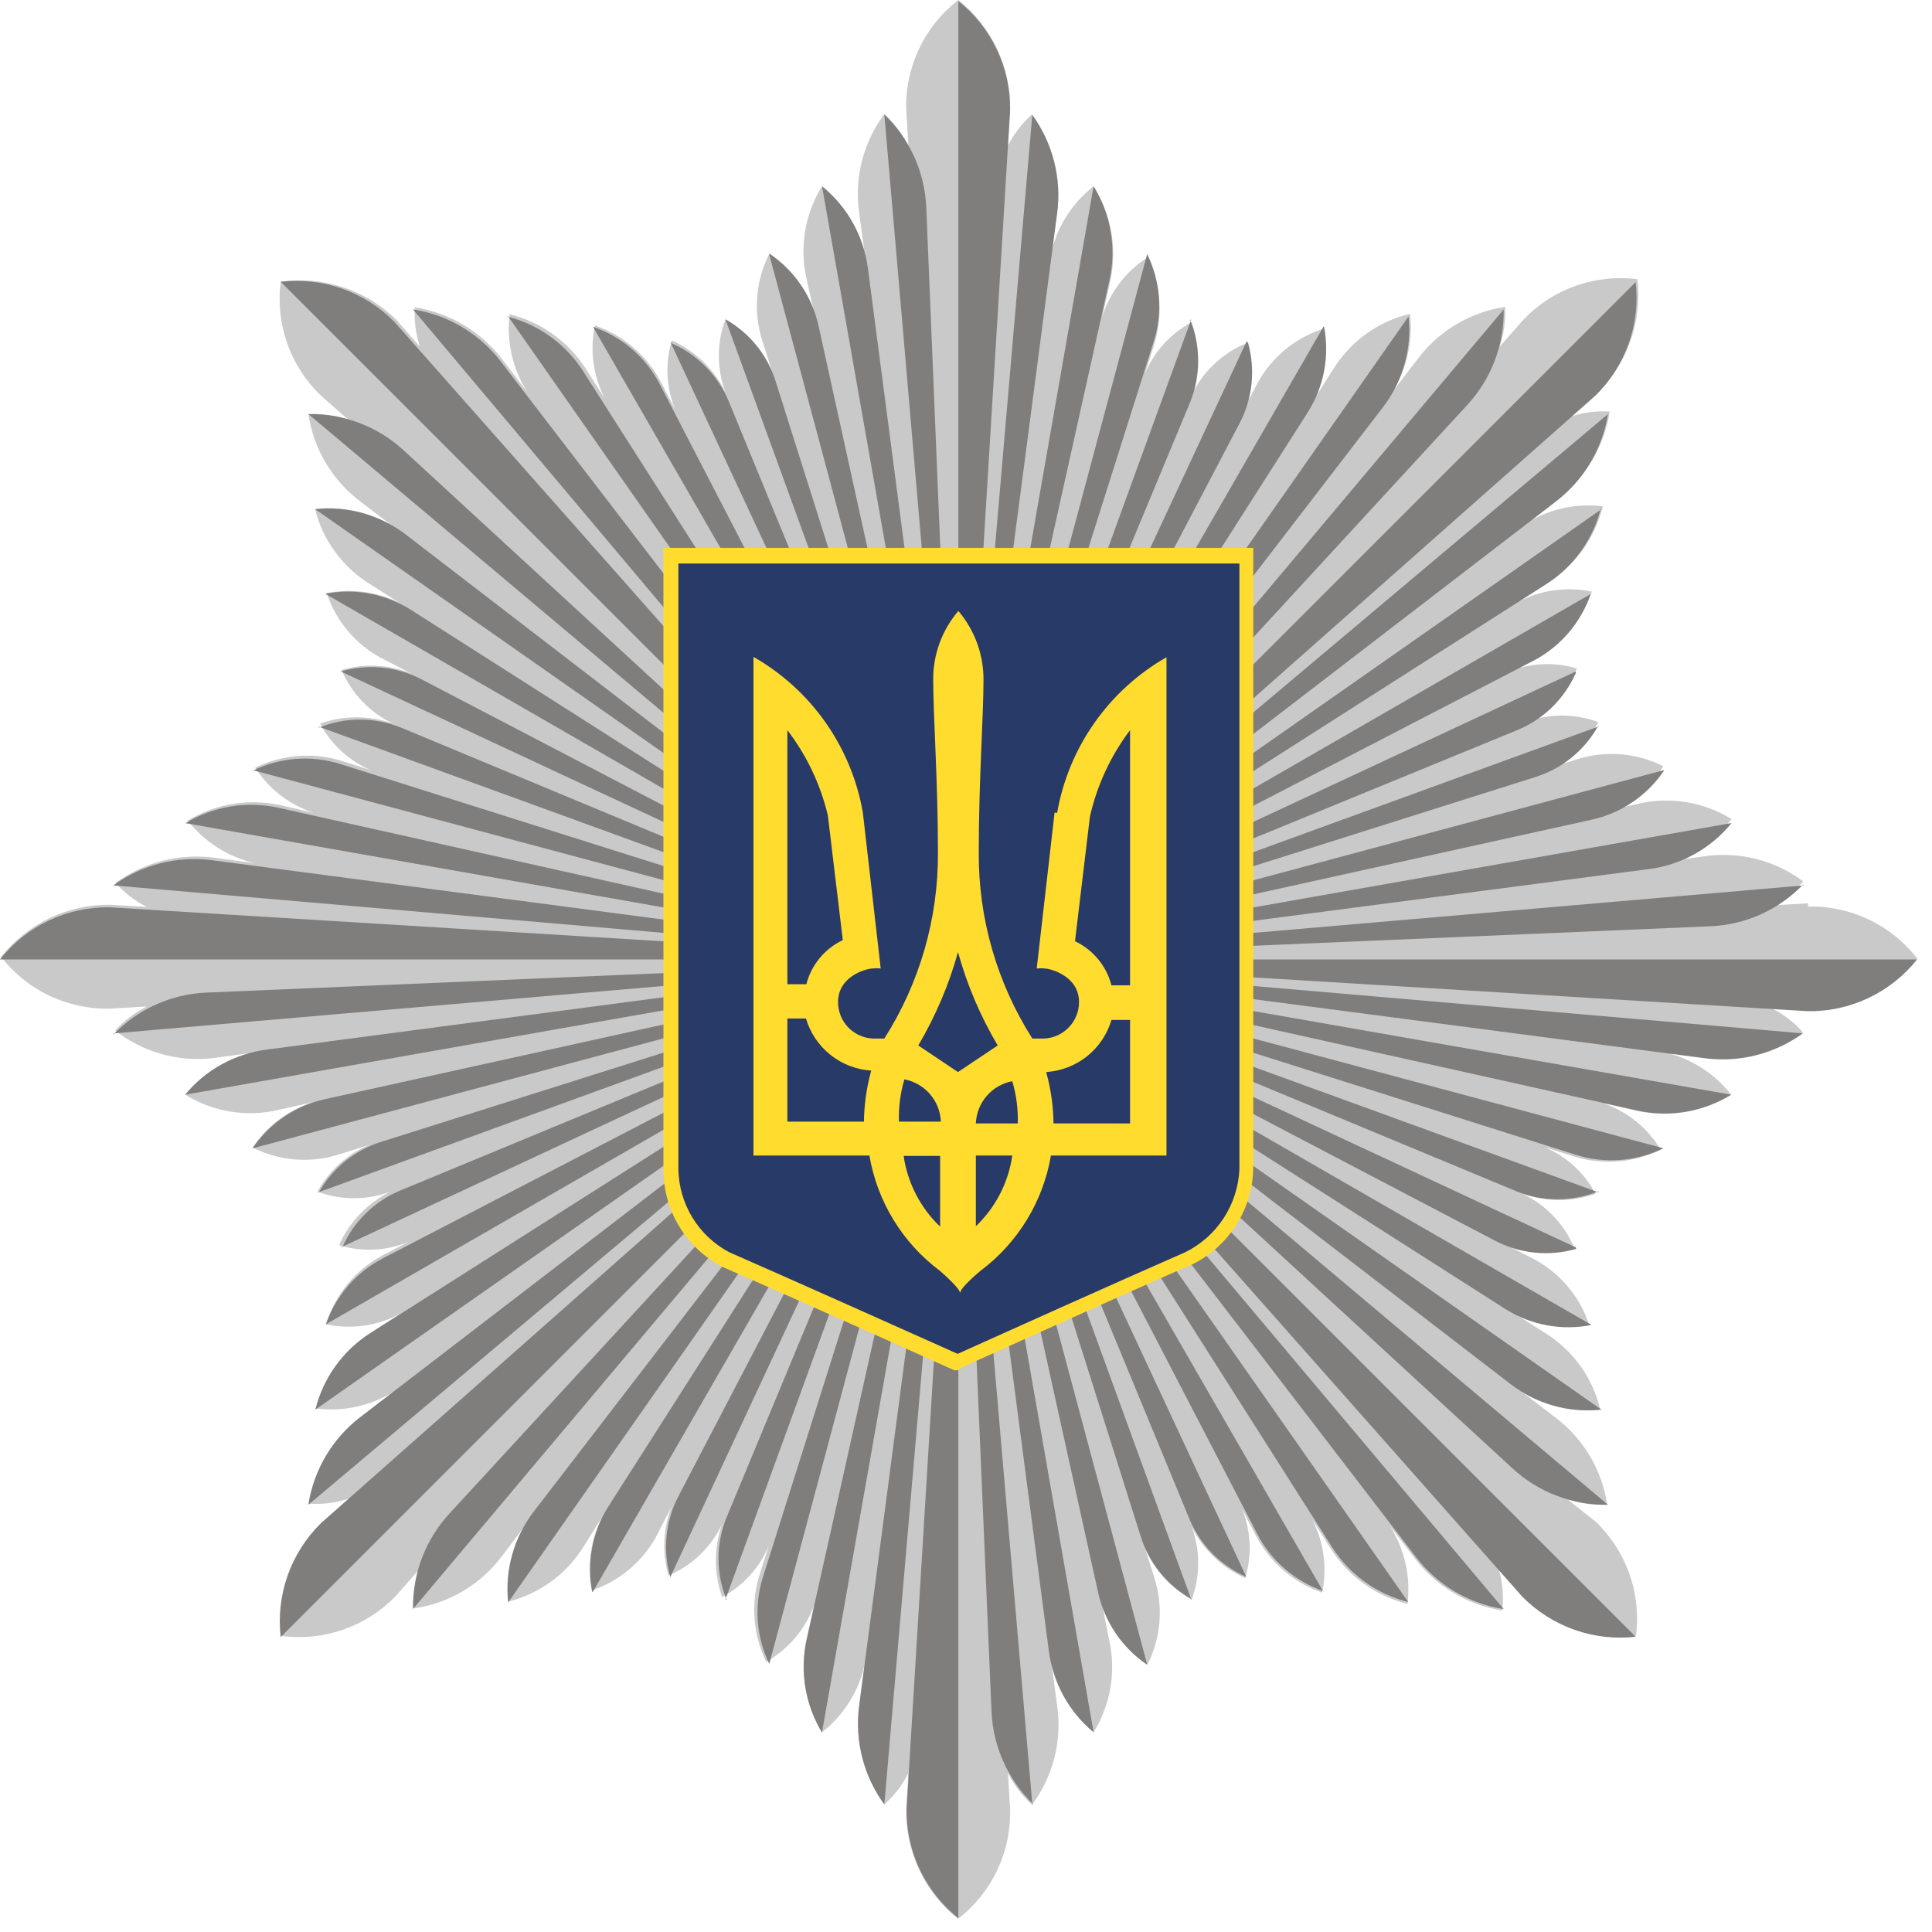 <svg width="48" height="48" viewBox="0 0 48 48" fill="none" xmlns="http://www.w3.org/2000/svg">
<g clip-path="url(#clip0)">
<path d="M23.81 23.837H23.891H23.81ZM23.81 23.837H23.855H23.81ZM23.81 23.837V23.918V23.837ZM23.81 23.837V23.945V23.837ZM23.81 23.837V23.936V23.837ZM23.81 23.737L23.756 23.819L23.81 23.737ZM23.756 23.601L23.81 23.737L23.756 23.601ZM23.819 23.737V23.61V23.737ZM23.819 23.683V23.737V23.683ZM23.819 23.737L23.946 23.656L23.819 23.737ZM23.819 23.737H23.765H23.819ZM23.819 23.737L23.683 23.683L23.819 23.737ZM44.921 22.442L44.015 22.496C44.312 22.347 44.579 22.144 44.803 21.899C44.1 21.374 43.217 21.149 42.349 21.274L41.334 21.41C41.999 21.255 42.592 20.882 43.019 20.35C42.327 19.921 41.493 19.784 40.7 19.97L39.858 20.16C40.459 19.96 40.975 19.564 41.325 19.037C40.651 18.697 39.869 18.638 39.152 18.874L38.436 19.1C38.98 18.868 39.43 18.46 39.713 17.941C39.129 17.724 38.486 17.724 37.902 17.941C38.47 17.66 38.922 17.189 39.179 16.61C38.616 16.439 38.011 16.468 37.467 16.691L38.128 16.347C38.796 16 39.305 15.41 39.55 14.699C38.936 14.569 38.296 14.655 37.739 14.943L38.454 14.481C39.138 14.046 39.627 13.366 39.822 12.579C39.148 12.497 38.466 12.65 37.893 13.014L38.699 12.398C39.394 11.867 39.857 11.089 39.994 10.225C39.663 10.204 39.331 10.247 39.016 10.351L39.686 9.763C40.056 9.399 40.338 8.955 40.511 8.465C40.683 7.975 40.742 7.453 40.682 6.937C40.166 6.871 39.642 6.927 39.151 7.1C38.66 7.273 38.217 7.558 37.857 7.933L37.259 8.613C37.365 8.295 37.411 7.96 37.395 7.625C36.528 7.754 35.747 8.219 35.221 8.921L34.596 9.736C34.954 9.156 35.107 8.474 35.031 7.797C34.241 7.984 33.557 8.476 33.129 9.165L32.604 9.989C32.883 9.429 32.969 8.792 32.848 8.178C32.133 8.415 31.54 8.927 31.2 9.6L30.856 10.261C31.074 9.712 31.103 9.107 30.937 8.54C30.352 8.789 29.879 9.243 29.606 9.817C29.813 9.231 29.813 8.592 29.606 8.006C29.084 8.285 28.674 8.736 28.447 9.283L28.673 8.567C28.901 7.849 28.843 7.07 28.51 6.394C27.976 6.737 27.579 7.256 27.387 7.861L27.577 7.019C27.671 6.613 27.683 6.193 27.613 5.782C27.543 5.372 27.392 4.98 27.17 4.628C26.634 5.047 26.259 5.639 26.11 6.303L26.264 5.298C26.379 4.43 26.155 3.551 25.639 2.844C25.392 3.063 25.189 3.327 25.041 3.622L25.096 2.717C25.104 2.196 24.992 1.68 24.769 1.209C24.546 0.738 24.218 0.324 23.81 -0C23.396 0.319 23.063 0.732 22.838 1.204C22.613 1.676 22.502 2.194 22.515 2.717L22.569 3.622C22.42 3.325 22.217 3.058 21.971 2.834C21.446 3.538 21.222 4.42 21.346 5.289L21.482 6.303C21.326 5.642 20.953 5.052 20.423 4.628C19.994 5.32 19.857 6.153 20.042 6.946L20.232 7.788C20.034 7.184 19.639 6.664 19.109 6.312C18.77 6.987 18.711 7.768 18.946 8.486L19.173 9.201C18.941 8.663 18.536 8.217 18.023 7.933C17.805 8.518 17.805 9.16 18.023 9.745C17.743 9.173 17.272 8.718 16.691 8.459C16.521 9.022 16.55 9.626 16.773 10.17L16.429 9.509C16.082 8.841 15.492 8.332 14.78 8.087C14.65 8.701 14.737 9.341 15.025 9.899L14.563 9.174C14.128 8.491 13.447 8.001 12.661 7.807C12.579 8.48 12.733 9.162 13.096 9.736L12.48 8.93C11.949 8.235 11.17 7.771 10.306 7.634C10.285 7.966 10.329 8.298 10.433 8.613L9.845 7.942C9.471 7.575 9.017 7.299 8.519 7.136C8.021 6.972 7.492 6.926 6.974 7.001C6.908 7.517 6.963 8.041 7.136 8.532C7.309 9.022 7.595 9.466 7.97 9.826L8.649 10.424C8.331 10.318 7.997 10.272 7.662 10.288C7.79 11.155 8.256 11.936 8.957 12.462L9.763 13.078C9.184 12.72 8.501 12.567 7.825 12.643C8.02 13.424 8.515 14.097 9.201 14.518L9.926 14.979C9.366 14.7 8.729 14.614 8.115 14.735C8.353 15.45 8.864 16.043 9.537 16.383L10.207 16.727C9.659 16.508 9.053 16.479 8.486 16.646C8.735 17.231 9.189 17.704 9.763 17.977C9.177 17.77 8.538 17.77 7.952 17.977C8.228 18.498 8.676 18.908 9.22 19.136L8.513 18.91C7.795 18.683 7.016 18.742 6.34 19.073C6.682 19.607 7.202 20.005 7.807 20.196L6.974 20.006C6.183 19.831 5.357 19.968 4.664 20.386C5.083 20.922 5.675 21.297 6.34 21.446L5.325 21.31C4.457 21.196 3.579 21.42 2.871 21.935C3.09 22.182 3.354 22.385 3.65 22.533L2.744 22.478C2.222 22.471 1.706 22.585 1.235 22.809C0.764 23.034 0.351 23.364 0.027 23.773C0.348 24.186 0.76 24.517 1.232 24.74C1.704 24.963 2.222 25.073 2.744 25.059L3.65 25.005C3.353 25.154 3.086 25.357 2.862 25.603C3.544 26.138 4.409 26.385 5.271 26.291L6.285 26.155C5.623 26.305 5.03 26.671 4.601 27.197C5.29 27.624 6.12 27.761 6.91 27.577L7.752 27.387C7.148 27.585 6.628 27.981 6.276 28.51C6.951 28.85 7.732 28.909 8.45 28.673L9.165 28.447C8.622 28.679 8.172 29.087 7.888 29.606C8.472 29.824 9.116 29.824 9.7 29.606C9.132 29.887 8.68 30.358 8.423 30.937C8.988 31.11 9.597 31.081 10.143 30.856L9.482 31.2C8.817 31.567 8.321 32.177 8.097 32.902C8.731 33.037 9.393 32.941 9.962 32.631L9.238 33.093C8.554 33.527 8.065 34.208 7.87 34.995C8.547 35.078 9.232 34.924 9.808 34.56L8.993 35.185C8.298 35.716 7.835 36.494 7.698 37.358C8.029 37.379 8.361 37.336 8.676 37.231L8.006 37.82C7.636 38.184 7.354 38.628 7.181 39.118C7.009 39.608 6.95 40.13 7.01 40.646C7.526 40.712 8.05 40.656 8.541 40.483C9.032 40.31 9.475 40.025 9.835 39.65L10.433 38.97C10.327 39.288 10.281 39.623 10.297 39.958C11.164 39.829 11.945 39.364 12.471 38.662L13.087 37.847C12.73 38.427 12.577 39.109 12.652 39.785C13.415 39.588 14.074 39.105 14.491 38.436L14.952 37.702C14.671 38.262 14.582 38.898 14.699 39.514C15.414 39.275 16.006 38.764 16.347 38.092L16.691 37.422C16.473 37.97 16.444 38.576 16.61 39.142C17.195 38.894 17.668 38.44 17.941 37.865C17.734 38.451 17.734 39.091 17.941 39.677C18.464 39.398 18.874 38.947 19.1 38.4L18.874 39.115C18.647 39.834 18.706 40.612 19.037 41.289C19.588 40.972 20.012 40.472 20.232 39.876L20.042 40.718C19.866 41.511 20.002 42.342 20.423 43.037C20.959 42.618 21.333 42.026 21.482 41.361L21.346 42.376C21.231 43.244 21.455 44.123 21.971 44.83C22.219 44.611 22.422 44.346 22.569 44.051L22.515 44.957C22.507 45.478 22.619 45.994 22.842 46.465C23.065 46.936 23.393 47.349 23.801 47.674C24.215 47.354 24.547 46.942 24.773 46.47C24.997 45.998 25.108 45.48 25.096 44.957L25.041 44.051C25.191 44.348 25.393 44.615 25.639 44.839C25.9 44.49 26.09 44.092 26.197 43.67C26.304 43.247 26.327 42.807 26.264 42.376L26.128 41.361C26.28 42.02 26.646 42.609 27.17 43.037C27.599 42.345 27.736 41.511 27.55 40.718L27.387 39.876C27.585 40.48 27.981 41 28.51 41.352C28.849 40.678 28.908 39.896 28.673 39.179L28.447 38.463C28.68 39.006 29.088 39.456 29.606 39.74C29.823 39.156 29.823 38.513 29.606 37.929C29.887 38.497 30.358 38.948 30.937 39.206C31.11 38.64 31.081 38.032 30.856 37.485L31.2 38.146C31.547 38.814 32.137 39.323 32.848 39.568C32.978 38.954 32.892 38.314 32.604 37.757L33.066 38.481C33.5 39.164 34.181 39.654 34.968 39.849C35.052 39.172 34.898 38.487 34.533 37.911L35.149 38.717C35.68 39.412 36.458 39.875 37.322 40.012C37.363 39.662 37.333 39.308 37.232 38.97L37.82 39.641C38.185 40.011 38.628 40.292 39.118 40.465C39.608 40.638 40.13 40.696 40.646 40.637C40.712 40.121 40.656 39.596 40.483 39.106C40.31 38.615 40.025 38.172 39.65 37.811L38.943 37.25C39.261 37.355 39.596 37.401 39.931 37.385C39.802 36.519 39.337 35.737 38.636 35.212L37.82 34.587C38.4 34.944 39.082 35.097 39.758 35.022C39.572 34.232 39.08 33.548 38.391 33.12L37.666 32.658C38.227 32.937 38.864 33.023 39.478 32.902C39.239 32.187 38.728 31.595 38.056 31.254L37.386 30.91C37.934 31.128 38.54 31.156 39.106 30.991C38.858 30.407 38.404 29.933 37.829 29.66C38.415 29.867 39.055 29.867 39.641 29.66C39.365 29.139 38.917 28.729 38.373 28.501L39.088 28.727C39.807 28.954 40.585 28.896 41.262 28.564C40.937 28.03 40.438 27.623 39.849 27.414L40.691 27.604C41.488 27.773 42.319 27.627 43.01 27.197C42.59 26.661 41.998 26.287 41.334 26.137L42.34 26.273C43.208 26.388 44.087 26.164 44.794 25.648C44.575 25.401 44.311 25.198 44.015 25.05L44.921 25.105C45.442 25.113 45.958 25.001 46.429 24.778C46.9 24.555 47.313 24.227 47.638 23.819C47.318 23.405 46.906 23.072 46.434 22.847C45.962 22.622 45.444 22.511 44.921 22.523" fill="#C9C9C9"/>
<path d="M23.81 0.027V23.837L25.096 2.744C25.104 2.223 24.992 1.707 24.769 1.236C24.546 0.765 24.218 0.351 23.81 0.027" fill="#807E7D"/>
<path d="M6.974 7L23.81 23.837L9.799 7.997C9.435 7.627 8.991 7.345 8.502 7.172C8.012 6.999 7.489 6.941 6.974 7Z" fill="#807E7D"/>
<path d="M0 23.837H23.81L2.717 22.541C2.195 22.535 1.679 22.648 1.208 22.873C0.737 23.097 0.323 23.427 0 23.837" fill="#807E7D"/>
<path d="M6.974 40.673L23.81 23.837L7.97 37.847C7.6 38.212 7.318 38.655 7.145 39.145C6.973 39.635 6.914 40.157 6.974 40.673Z" fill="#807E7D"/>
<path d="M23.81 47.647V23.837L22.524 44.939C22.516 45.46 22.628 45.976 22.851 46.447C23.074 46.918 23.402 47.331 23.81 47.656" fill="#807E7D"/>
<path d="M40.646 40.673L23.81 23.837L37.82 39.668C38.185 40.038 38.629 40.32 39.118 40.492C39.608 40.665 40.13 40.724 40.646 40.664" fill="#807E7D"/>
<path d="M47.62 23.837H23.81L44.912 25.123C45.433 25.131 45.949 25.019 46.42 24.796C46.891 24.573 47.304 24.245 47.629 23.837" fill="#807E7D"/>
<path d="M40.646 7L23.81 23.837L39.641 9.826C40.011 9.462 40.294 9.019 40.466 8.529C40.639 8.039 40.697 7.516 40.637 7" fill="#807E7D"/>
<path d="M21.971 2.844L23.783 23.837L23.013 5.153C22.976 4.278 22.603 3.451 21.971 2.844Z" fill="#807E7D"/>
<path d="M7.662 10.288L23.81 23.873L10.035 11.194C9.39 10.597 8.54 10.273 7.662 10.288Z" fill="#807E7D"/>
<path d="M2.817 25.675L23.81 23.864L5.126 24.661C4.251 24.698 3.424 25.071 2.817 25.703" fill="#807E7D"/>
<path d="M10.261 39.976L23.846 23.828L11.167 37.603C10.571 38.248 10.247 39.098 10.261 39.976Z" fill="#807E7D"/>
<path d="M25.648 44.83L23.837 23.837L24.634 42.52C24.671 43.395 25.044 44.223 25.675 44.83" fill="#807E7D"/>
<path d="M39.949 37.385L23.801 23.8L37.576 36.48C38.221 37.076 39.071 37.4 39.949 37.385Z" fill="#807E7D"/>
<path d="M44.803 21.998L23.81 23.81L42.494 23.013C43.369 22.976 44.196 22.602 44.803 21.971" fill="#807E7D"/>
<path d="M37.358 7.689L23.774 23.837L36.453 10.062C37.049 9.417 37.374 8.567 37.358 7.689Z" fill="#807E7D"/>
<path d="M20.423 4.628L23.81 23.837L21.564 6.674C21.461 5.871 21.052 5.138 20.423 4.628Z" fill="#807E7D"/>
<path d="M7.834 12.652L23.81 23.837L10.089 13.286C9.447 12.793 8.639 12.566 7.834 12.652Z" fill="#807E7D"/>
<path d="M4.601 27.197L23.81 23.81L6.648 26.074C5.847 26.172 5.114 26.574 4.601 27.197Z" fill="#807E7D"/>
<path d="M12.625 39.812L23.81 23.837L13.259 37.557C12.766 38.2 12.539 39.007 12.625 39.812Z" fill="#807E7D"/>
<path d="M27.17 43.037L23.81 23.837L26.056 40.999C26.155 41.795 26.553 42.523 27.17 43.037Z" fill="#807E7D"/>
<path d="M39.786 35.022L23.81 23.837L37.531 34.388C38.173 34.881 38.98 35.108 39.786 35.022Z" fill="#807E7D"/>
<path d="M43.01 20.45L23.81 23.837L40.972 21.591C41.776 21.487 42.509 21.079 43.019 20.45" fill="#807E7D"/>
<path d="M34.995 7.861L23.81 23.837L34.361 10.116C34.854 9.474 35.081 8.666 34.995 7.861Z" fill="#807E7D"/>
<path d="M19.109 6.312L23.801 23.837L20.341 8.115C20.183 7.375 19.745 6.726 19.119 6.303" fill="#807E7D"/>
<path d="M8.097 14.762L23.81 23.819L10.225 15.161C9.589 14.753 8.82 14.607 8.078 14.753" fill="#807E7D"/>
<path d="M6.285 28.528L23.81 23.837L8.088 27.305C7.349 27.465 6.7 27.902 6.276 28.528" fill="#807E7D"/>
<path d="M14.735 39.541L23.792 23.828L15.124 37.413C14.717 38.049 14.572 38.818 14.717 39.559" fill="#807E7D"/>
<path d="M28.501 41.352L23.81 23.837L27.279 39.55C27.438 40.288 27.876 40.937 28.501 41.361" fill="#807E7D"/>
<path d="M39.514 32.902L23.801 23.846L37.386 32.513C38.022 32.92 38.791 33.066 39.532 32.92" fill="#807E7D"/>
<path d="M41.325 19.137L23.81 23.837L39.532 20.368C40.271 20.209 40.92 19.771 41.343 19.145" fill="#807E7D"/>
<path d="M32.876 8.124L23.819 23.837L32.486 10.252C32.893 9.616 33.039 8.847 32.894 8.105" fill="#807E7D"/>
<path d="M18.023 7.933L23.81 23.837L19.282 9.509C19.08 8.842 18.629 8.278 18.023 7.933Z" fill="#807E7D"/>
<path d="M8.468 16.682L23.81 23.837L10.497 16.89C9.873 16.56 9.146 16.485 8.468 16.682Z" fill="#807E7D"/>
<path d="M7.906 29.624L23.81 23.837L9.482 28.365C8.81 28.573 8.245 29.035 7.906 29.651" fill="#807E7D"/>
<path d="M16.655 39.179L23.81 23.837L16.863 37.159C16.533 37.782 16.459 38.51 16.655 39.188" fill="#807E7D"/>
<path d="M29.597 39.74L23.81 23.837L28.338 38.164C28.547 38.836 29.008 39.401 29.624 39.74" fill="#807E7D"/>
<path d="M39.152 30.991L23.81 23.837L37.132 30.819C37.756 31.149 38.483 31.224 39.161 31.028" fill="#807E7D"/>
<path d="M39.713 18.05L23.81 23.837L38.137 19.308C38.809 19.1 39.374 18.639 39.713 18.023" fill="#807E7D"/>
<path d="M30.965 8.495L23.81 23.837L30.793 10.524C31.123 9.9 31.197 9.172 31.001 8.495" fill="#807E7D"/>
<path d="M29.597 7.933L23.81 23.837L29.57 9.989C29.834 9.336 29.834 8.605 29.57 7.951" fill="#807E7D"/>
<path d="M16.655 8.495L23.81 23.837L18.113 9.989C17.846 9.337 17.336 8.814 16.691 8.531" fill="#807E7D"/>
<path d="M7.906 18.049L23.81 23.837L9.962 18.077C9.309 17.812 8.578 17.812 7.925 18.077" fill="#807E7D"/>
<path d="M8.468 30.991L23.81 23.837L9.962 29.57C9.31 29.837 8.787 30.346 8.504 30.991" fill="#807E7D"/>
<path d="M18.023 39.74L23.81 23.837L18.05 37.702C17.785 38.356 17.785 39.087 18.05 39.74" fill="#807E7D"/>
<path d="M30.965 39.179L23.81 23.837L29.543 37.72C29.81 38.373 30.319 38.895 30.965 39.179Z" fill="#807E7D"/>
<path d="M39.713 29.624L23.81 23.837L37.675 29.597C38.329 29.861 39.06 29.861 39.713 29.597" fill="#807E7D"/>
<path d="M39.152 16.682L23.81 23.837L37.694 18.14C38.346 17.873 38.868 17.363 39.152 16.718" fill="#807E7D"/>
<path d="M28.501 6.312L23.81 23.837L28.664 8.486C28.892 7.767 28.834 6.989 28.501 6.312Z" fill="#807E7D"/>
<path d="M14.735 8.124L23.792 23.837L16.392 9.545C16.046 8.878 15.456 8.369 14.744 8.124" fill="#807E7D"/>
<path d="M6.285 19.136L23.81 23.828L8.459 18.983C7.74 18.756 6.962 18.814 6.285 19.145" fill="#807E7D"/>
<path d="M8.097 32.902L23.81 23.846L9.528 31.254C8.856 31.599 8.344 32.189 8.097 32.902Z" fill="#807E7D"/>
<path d="M19.109 41.352L23.801 23.828L18.956 39.179C18.729 39.897 18.787 40.675 19.119 41.352" fill="#807E7D"/>
<path d="M32.876 39.541L23.819 23.828L31.236 38.11C31.583 38.778 32.173 39.287 32.885 39.532" fill="#807E7D"/>
<path d="M41.325 28.528L23.81 23.837L39.152 28.691C39.87 28.918 40.649 28.859 41.325 28.528Z" fill="#807E7D"/>
<path d="M39.514 14.762L23.801 23.819L38.092 16.419C38.76 16.073 39.269 15.482 39.514 14.771" fill="#807E7D"/>
<path d="M27.17 4.628L23.81 23.837L27.568 6.946C27.74 6.151 27.597 5.32 27.17 4.628Z" fill="#807E7D"/>
<path d="M12.625 7.861L23.81 23.837L14.491 9.228C14.056 8.545 13.375 8.055 12.589 7.861" fill="#807E7D"/>
<path d="M4.601 20.45L23.81 23.837L6.919 20.069C6.129 19.895 5.302 20.031 4.61 20.45" fill="#807E7D"/>
<path d="M7.834 35.022L23.81 23.837L9.202 33.12C8.518 33.554 8.029 34.236 7.834 35.022Z" fill="#807E7D"/>
<path d="M20.423 43.037L23.81 23.828L20.042 40.727C19.866 41.52 20.003 42.35 20.423 43.046" fill="#807E7D"/>
<path d="M34.995 39.812L23.81 23.837L33.093 38.436C33.528 39.119 34.209 39.609 34.995 39.803" fill="#807E7D"/>
<path d="M43.01 27.197L23.81 23.837L40.7 27.595C41.493 27.764 42.32 27.621 43.01 27.197Z" fill="#807E7D"/>
<path d="M39.786 12.652L23.81 23.837L38.409 14.517C39.092 14.083 39.582 13.402 39.777 12.616" fill="#807E7D"/>
<path d="M25.648 2.844L23.837 23.837L26.264 5.298C26.379 4.43 26.155 3.551 25.639 2.844" fill="#807E7D"/>
<path d="M10.261 7.689L23.846 23.837L12.444 8.984C11.912 8.29 11.134 7.826 10.27 7.689" fill="#807E7D"/>
<path d="M2.817 21.998L23.81 23.809L5.271 21.373C4.403 21.258 3.524 21.482 2.817 21.998Z" fill="#807E7D"/>
<path d="M7.662 37.385L23.81 23.8L8.957 35.203C8.262 35.734 7.798 36.512 7.662 37.376" fill="#807E7D"/>
<path d="M21.971 44.83L23.783 23.837L21.346 42.376C21.231 43.244 21.455 44.123 21.971 44.83Z" fill="#807E7D"/>
<path d="M37.358 39.976L23.774 23.828L35.176 38.681C35.707 39.375 36.485 39.839 37.349 39.976" fill="#807E7D"/>
<path d="M44.803 25.675L23.81 23.864L42.349 26.291C43.217 26.406 44.096 26.182 44.803 25.666" fill="#807E7D"/>
<path d="M39.949 10.288L23.801 23.873L38.654 12.462C39.348 11.93 39.812 11.152 39.949 10.288Z" fill="#807E7D"/>
<path d="M23.819 33.835C23.819 33.835 19.508 31.897 18.059 31.272C17.643 31.056 17.294 30.731 17.049 30.333C16.803 29.934 16.67 29.476 16.664 29.008V13.811H30.946V29.008C30.934 29.47 30.798 29.92 30.553 30.312C30.307 30.704 29.962 31.023 29.552 31.236C28.112 31.861 23.81 33.799 23.81 33.799" fill="#283A68"/>
<path d="M18.113 31.109C19.445 31.689 23.203 33.373 23.792 33.636C24.371 33.373 28.121 31.689 29.452 31.109C29.839 30.917 30.167 30.625 30.402 30.264C30.638 29.902 30.773 29.484 30.793 29.053V14.001H16.854V29.053C16.862 29.477 16.983 29.891 17.204 30.252C17.426 30.614 17.739 30.91 18.113 31.109ZM23.792 34.044H23.71C23.71 34.044 19.381 32.096 17.959 31.48C17.506 31.248 17.128 30.893 16.867 30.456C16.606 30.019 16.473 29.517 16.483 29.008V13.612H31.137V29.008C31.131 29.504 30.99 29.989 30.728 30.411C30.466 30.832 30.094 31.174 29.651 31.399C28.23 32.015 23.955 33.944 23.919 33.962L23.792 34.044Z" fill="#FFDC2E"/>
<path d="M28.076 24.48H27.614C27.552 24.242 27.439 24.02 27.283 23.831C27.126 23.642 26.93 23.489 26.708 23.384C26.708 23.384 26.953 21.337 27.079 20.287C27.256 19.509 27.595 18.777 28.076 18.14V24.48ZM28.076 27.912H26.174C26.169 27.481 26.108 27.051 25.992 26.635C26.363 26.611 26.717 26.474 27.007 26.243C27.297 26.011 27.509 25.696 27.614 25.34H28.076V27.912ZM24.245 27.912C24.255 27.661 24.349 27.42 24.514 27.229C24.678 27.038 24.903 26.909 25.15 26.862C25.251 27.202 25.297 27.557 25.286 27.912H24.245ZM24.245 30.521V28.709H25.15C25.054 29.38 24.735 29.998 24.245 30.466V30.521ZM23.801 26.635L22.814 25.974C23.243 25.248 23.575 24.469 23.801 23.656C24.026 24.469 24.358 25.248 24.788 25.974L23.801 26.635ZM22.334 27.867C22.322 27.512 22.368 27.157 22.47 26.816C22.717 26.863 22.941 26.993 23.106 27.184C23.27 27.374 23.365 27.615 23.375 27.867H22.334ZM23.357 30.475C22.867 30.008 22.548 29.389 22.451 28.718H23.357V30.475ZM21.464 27.867H19.562V25.304H20.024C20.129 25.66 20.341 25.975 20.631 26.207C20.921 26.438 21.275 26.575 21.645 26.599C21.53 27.015 21.469 27.444 21.464 27.876V27.867ZM19.562 18.14C20.042 18.768 20.385 19.49 20.568 20.259C20.694 21.31 20.939 23.357 20.939 23.357C20.717 23.462 20.521 23.615 20.364 23.804C20.208 23.993 20.095 24.215 20.033 24.453H19.562V18.14ZM26.201 20.187L25.757 24.063C25.823 24.054 25.89 24.054 25.956 24.063C26.092 24.063 26.808 24.244 26.808 24.896C26.808 25.129 26.719 25.353 26.558 25.521C26.398 25.69 26.18 25.791 25.947 25.802C25.675 25.802 25.648 25.802 25.648 25.802C24.77 24.422 24.307 22.819 24.317 21.183C24.317 19.372 24.435 17.796 24.435 16.881C24.436 16.258 24.214 15.654 23.81 15.179C23.405 15.653 23.183 16.257 23.185 16.881C23.185 17.787 23.303 19.408 23.303 21.183C23.312 22.819 22.85 24.422 21.971 25.802C21.971 25.802 21.971 25.802 21.681 25.802C21.449 25.791 21.23 25.69 21.07 25.521C20.91 25.353 20.821 25.129 20.821 24.896C20.821 24.244 21.537 24.063 21.672 24.063C21.741 24.053 21.812 24.053 21.881 24.063L21.437 20.187C21.297 19.382 20.98 18.618 20.511 17.95C20.041 17.281 19.43 16.725 18.72 16.32V28.709H21.6C21.795 29.852 22.421 30.876 23.348 31.571C23.348 31.571 23.837 31.988 23.855 32.124C23.855 31.988 24.362 31.571 24.362 31.571C25.29 30.876 25.915 29.852 26.11 28.709H28.981V16.329C28.272 16.734 27.66 17.291 27.191 17.959C26.721 18.627 26.405 19.391 26.264 20.196" fill="#FFDC2E"/>
</g>
<defs>
<clipPath id="clip0">
<rect width="48" height="48" fill="white"/>
</clipPath>
</defs>
</svg>
